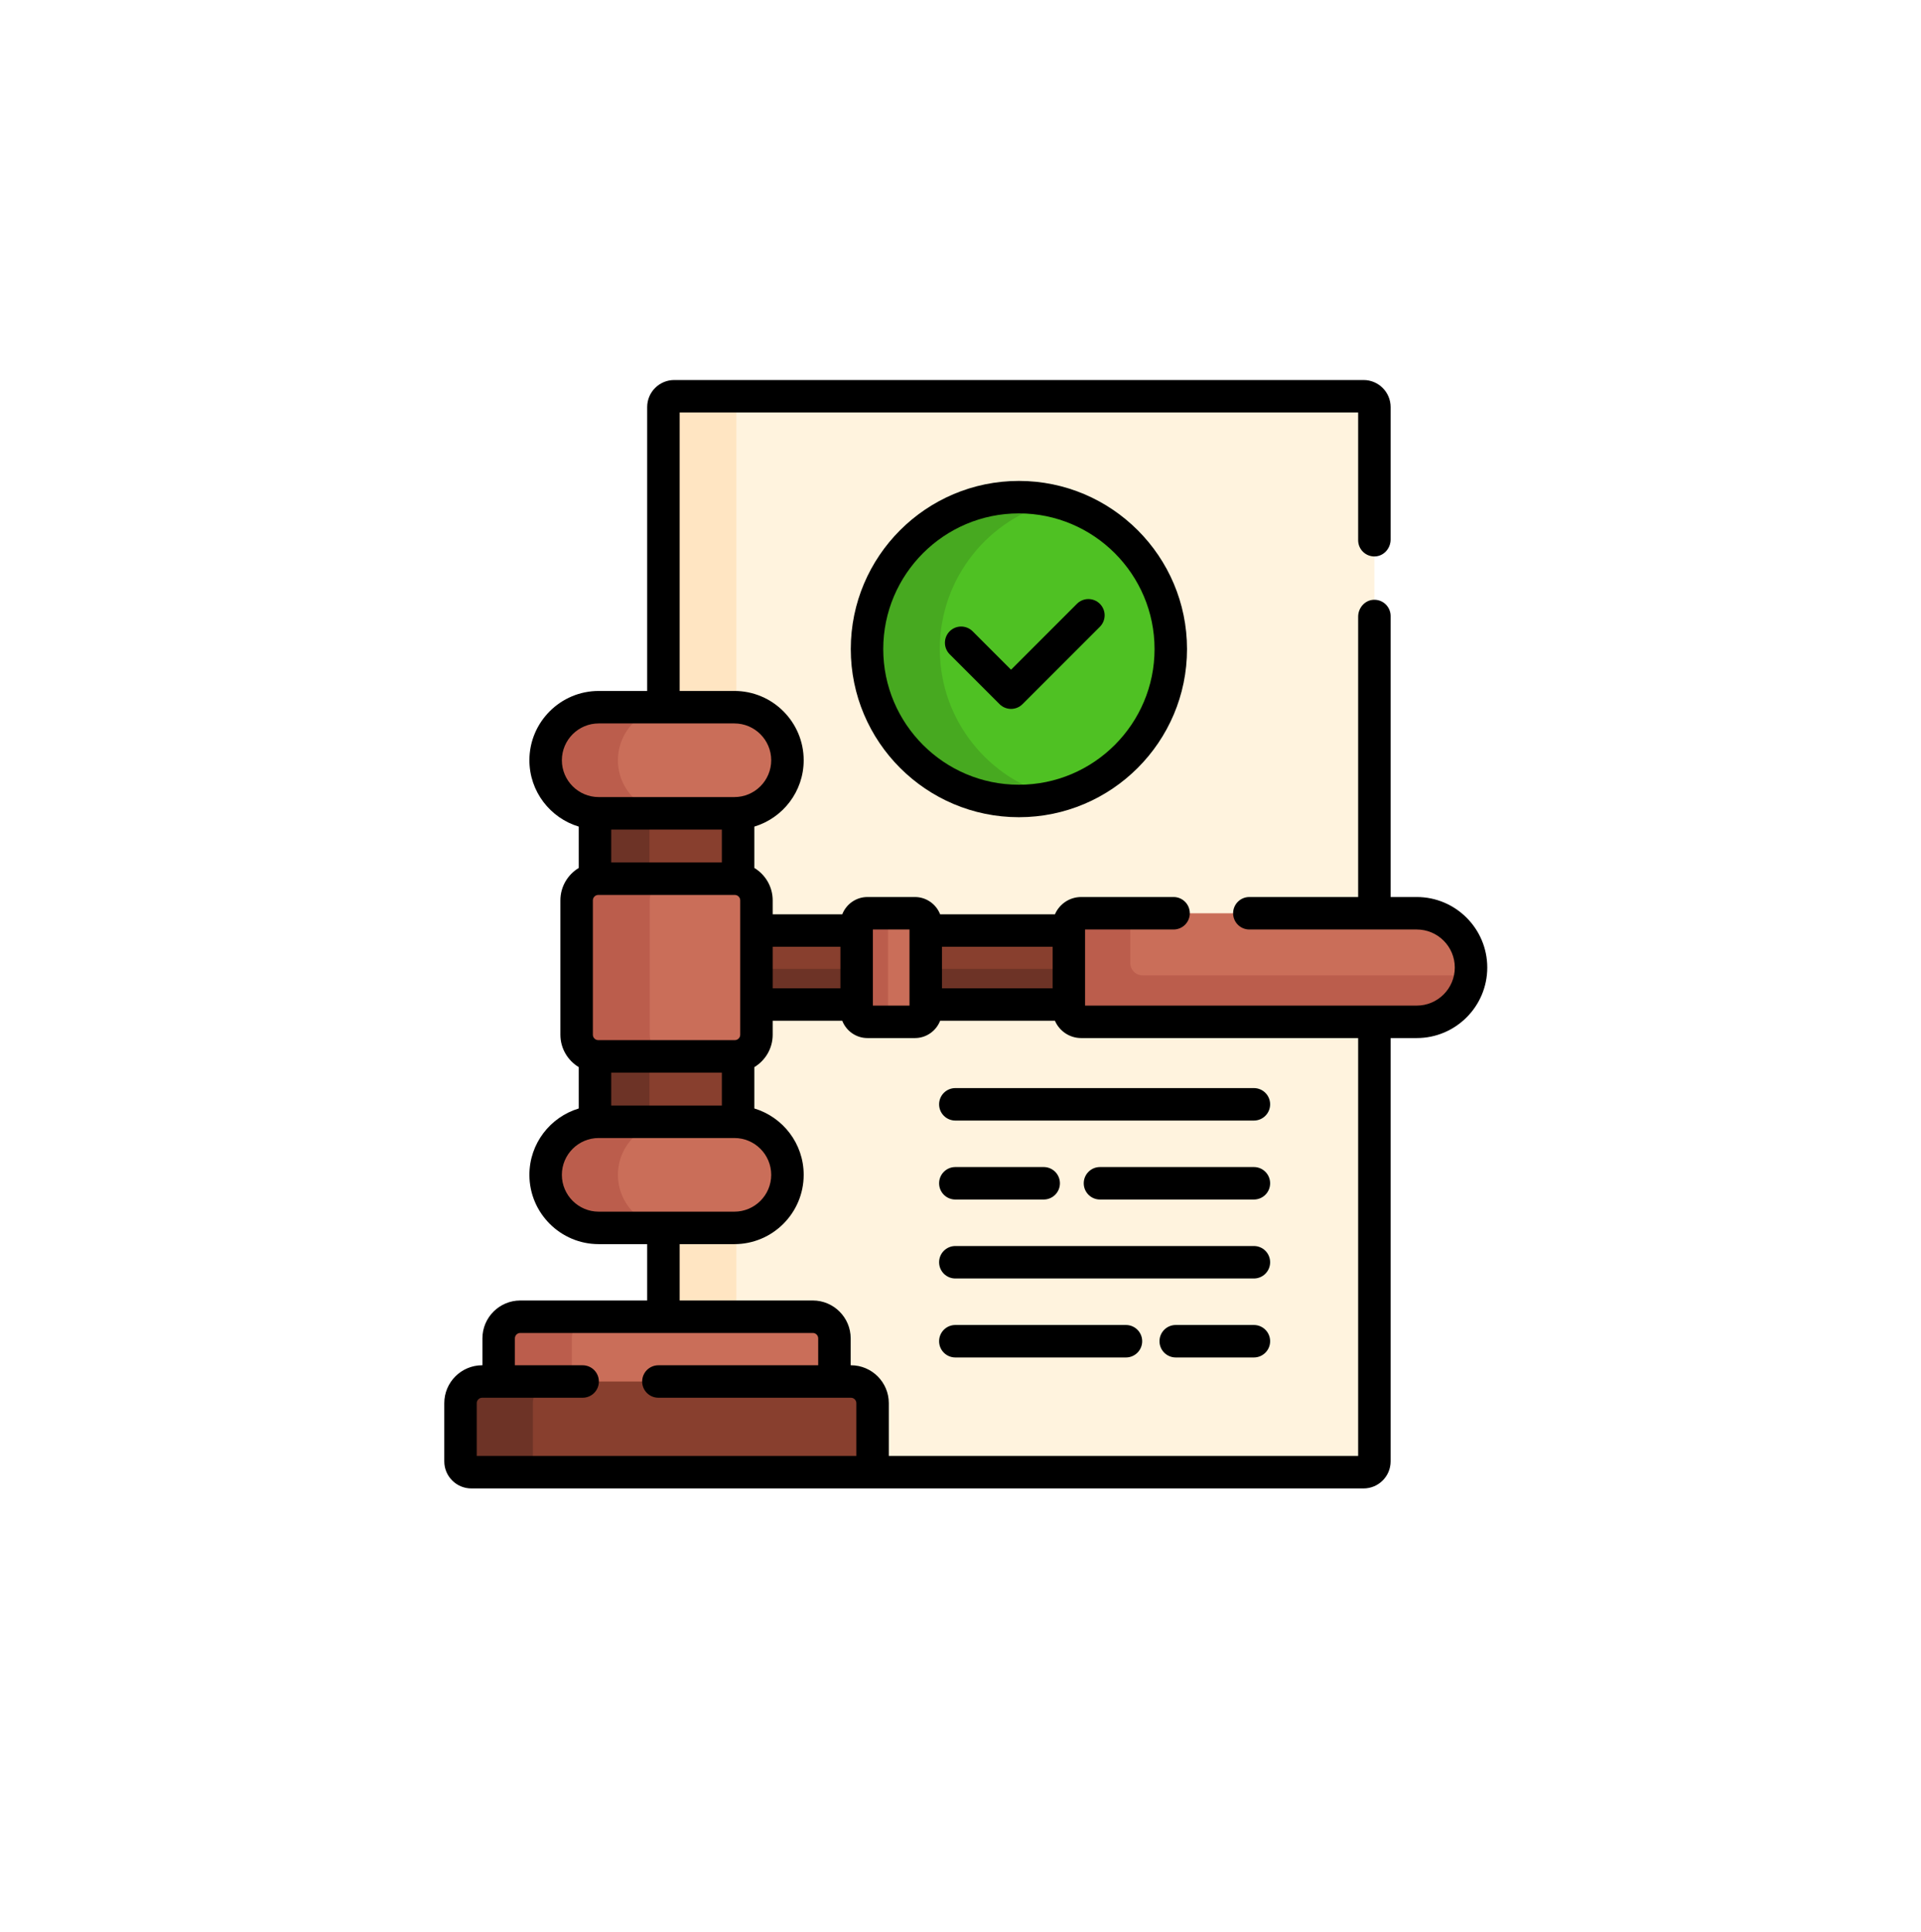 <svg width="182" height="183" viewBox="0 0 182 183" fill="none" xmlns="http://www.w3.org/2000/svg">
<g filter="url(#filter0_d_530_1504)">
<circle cx="91" cy="88" r="70" fill="white"/>
</g>
<path d="M129.186 37.538H63.879C63.607 37.538 63.346 37.646 63.154 37.838C62.962 38.031 62.853 38.291 62.853 38.563V66.993H69.579C72.354 66.993 74.605 69.243 74.605 72.019C74.605 74.677 72.541 76.851 69.929 77.032V83.266C70.913 83.417 71.668 84.264 71.668 85.291V98.02C71.668 99.047 70.913 99.895 69.929 100.045L69.929 106.28C72.541 106.46 74.605 108.634 74.605 111.292C74.605 114.068 72.354 116.318 69.579 116.318H62.853V124.734H77.006C78.139 124.734 79.057 125.652 79.057 126.785V130.865L79.057 130.871H80.619C81.752 130.871 82.67 131.789 82.67 132.921V139.462H130.212V38.563C130.212 38.291 130.104 38.031 129.912 37.838C129.719 37.646 129.458 37.538 129.186 37.538Z" fill="#FFF3DE"/>
<path d="M69.579 66.993C69.64 66.993 69.701 66.996 69.762 66.998V38.563C69.762 38.291 69.87 38.031 70.062 37.838C70.254 37.646 70.515 37.538 70.787 37.538H63.879C63.607 37.538 63.346 37.646 63.154 37.838C62.962 38.031 62.853 38.291 62.853 38.563V66.993H69.579ZM69.579 116.319H62.853V124.734H69.762V116.314C69.701 116.316 69.64 116.319 69.579 116.319Z" fill="#FFE5C2"/>
<path d="M71.668 88.149H81.161V95.162H71.668V88.149ZM87.706 88.149H101.265V95.162H87.706V88.149Z" fill="#883F2E"/>
<path d="M71.668 91.781H81.161V95.162H71.668V91.781ZM87.706 91.781H101.265V95.162H87.706V91.781Z" fill="#6D3326"/>
<path d="M139.369 91.656C139.369 94.496 137.067 96.799 134.226 96.799H102.434C102.124 96.799 101.826 96.676 101.607 96.456C101.388 96.237 101.265 95.94 101.265 95.63V87.682C101.265 87.372 101.388 87.074 101.607 86.855C101.826 86.636 102.124 86.513 102.434 86.513H134.226C137.067 86.513 139.369 88.816 139.369 91.656Z" fill="#CA6E59"/>
<path d="M108.254 92.396C107.944 92.396 107.647 92.273 107.428 92.054C107.209 91.835 107.086 91.537 107.086 91.227V86.513H102.434C102.124 86.513 101.826 86.636 101.607 86.855C101.388 87.074 101.265 87.372 101.265 87.682V95.63C101.265 95.94 101.388 96.237 101.607 96.456C101.826 96.676 102.124 96.799 102.434 96.799H134.226C136.815 96.799 138.956 94.886 139.315 92.396H108.254Z" fill="#BB5D4C"/>
<path d="M87.706 87.538V95.773C87.706 96.045 87.598 96.306 87.405 96.499C87.213 96.691 86.952 96.799 86.68 96.799H82.186C81.914 96.799 81.653 96.691 81.46 96.499C81.268 96.306 81.16 96.045 81.16 95.773V87.538C81.16 87.266 81.268 87.006 81.46 86.813C81.653 86.621 81.914 86.513 82.186 86.513H86.68C86.952 86.513 87.213 86.621 87.405 86.813C87.598 87.006 87.706 87.266 87.706 87.538Z" fill="#CA6E59"/>
<path d="M84.133 95.773V87.538C84.133 87.266 84.241 87.006 84.434 86.813C84.626 86.621 84.887 86.513 85.159 86.513H82.186C81.914 86.513 81.653 86.621 81.46 86.813C81.268 87.006 81.16 87.266 81.16 87.538V95.773C81.16 96.045 81.268 96.306 81.46 96.499C81.653 96.691 81.914 96.799 82.186 96.799H85.159C84.887 96.799 84.626 96.691 84.434 96.499C84.241 96.306 84.133 96.045 84.133 95.773Z" fill="#BB5D4C"/>
<path d="M69.617 100.071H56.682C56.576 100.071 56.472 100.061 56.37 100.045V106.28C56.487 106.271 56.604 106.267 56.721 106.266H69.578C69.696 106.266 69.813 106.272 69.929 106.28V100.045C69.826 100.062 69.721 100.071 69.617 100.071Z" fill="#883F2E"/>
<path d="M56.682 100.071C56.576 100.071 56.472 100.061 56.37 100.045V106.28C56.487 106.271 56.604 106.267 56.721 106.266H61.534V100.071L56.682 100.071Z" fill="#6D3326"/>
<path d="M56.682 83.24H69.617C69.723 83.24 69.827 83.251 69.929 83.266V77.032C69.813 77.04 69.696 77.045 69.578 77.045H56.721C56.603 77.045 56.486 77.04 56.37 77.032V83.266C56.473 83.25 56.578 83.241 56.682 83.24Z" fill="#883F2E"/>
<path d="M56.682 83.24H61.534V77.045H56.721C56.603 77.045 56.486 77.04 56.37 77.032V83.266C56.473 83.25 56.578 83.241 56.682 83.24Z" fill="#6D3326"/>
<path d="M71.668 85.291V98.021C71.668 99.153 70.75 100.072 69.617 100.072H56.683C55.55 100.072 54.632 99.153 54.632 98.021V85.291C54.632 84.158 55.55 83.24 56.683 83.24H69.617C70.75 83.24 71.668 84.158 71.668 85.291Z" fill="#CA6E59"/>
<path d="M61.558 98.021V85.291C61.558 84.158 62.477 83.24 63.609 83.24H56.683C55.55 83.24 54.632 84.158 54.632 85.291V98.021C54.632 99.153 55.55 100.072 56.683 100.072H63.609C62.477 100.072 61.558 99.153 61.558 98.021Z" fill="#BB5D4C"/>
<path d="M79.046 131.076C79.053 131.007 79.057 130.936 79.057 130.865V126.785C79.057 125.652 78.139 124.734 77.006 124.734H49.294C48.161 124.734 47.243 125.652 47.243 126.785V130.865C47.243 130.936 47.247 131.007 47.254 131.076H79.046Z" fill="#CA6E59"/>
<path d="M54.187 131.076C54.179 131.006 54.176 130.936 54.176 130.865V126.785C54.176 125.652 55.094 124.734 56.227 124.734H49.294C48.161 124.734 47.243 125.652 47.243 126.785V130.865C47.243 130.936 47.247 131.007 47.254 131.076H54.187Z" fill="#BB5D4C"/>
<path d="M82.67 139.462H44.655C44.383 139.462 44.123 139.354 43.93 139.162C43.738 138.969 43.63 138.709 43.63 138.437V132.922C43.63 131.789 44.548 130.871 45.681 130.871H80.619C81.751 130.871 82.67 131.789 82.67 132.922V139.462Z" fill="#883F2E"/>
<path d="M50.484 138.437V132.922C50.484 131.789 51.402 130.871 52.535 130.871H45.681C44.548 130.871 43.63 131.789 43.63 132.922V138.437C43.63 138.709 43.738 138.969 43.93 139.162C44.123 139.354 44.383 139.462 44.655 139.462H51.509C51.237 139.462 50.977 139.354 50.784 139.162C50.592 138.969 50.484 138.709 50.484 138.437Z" fill="#6D3326"/>
<path d="M74.605 111.293C74.605 114.068 72.355 116.319 69.579 116.319H56.721C53.946 116.319 51.695 114.068 51.695 111.293C51.695 108.517 53.946 106.267 56.721 106.267H69.579C72.355 106.267 74.605 108.517 74.605 111.293Z" fill="#CA6E59"/>
<path d="M58.542 111.293C58.542 108.517 60.792 106.267 63.568 106.267H56.721C53.946 106.267 51.695 108.517 51.695 111.293C51.695 114.068 53.946 116.319 56.721 116.319H63.568C60.792 116.319 58.542 114.068 58.542 111.293Z" fill="#BB5D4C"/>
<path d="M74.605 72.019C74.605 74.795 72.355 77.045 69.579 77.045H56.721C53.946 77.045 51.695 74.795 51.695 72.019C51.695 69.243 53.946 66.993 56.721 66.993H69.579C72.355 66.993 74.605 69.243 74.605 72.019Z" fill="#CA6E59"/>
<path d="M58.542 72.019C58.542 69.243 60.792 66.993 63.568 66.993H56.721C53.946 66.993 51.695 69.243 51.695 72.019C51.695 74.795 53.946 77.045 56.721 77.045H63.568C60.792 77.045 58.542 74.795 58.542 72.019Z" fill="#BB5D4C"/>
<path d="M96.533 75.876C104.48 75.876 110.923 69.434 110.923 61.486C110.923 53.539 104.48 47.096 96.533 47.096C88.585 47.096 82.143 53.539 82.143 61.486C82.143 69.434 88.585 75.876 96.533 75.876Z" fill="#4FC123"/>
<path d="M89.039 61.486C89.039 54.728 93.699 49.06 99.981 47.515C98.853 47.237 97.695 47.096 96.533 47.096C88.585 47.096 82.143 53.539 82.143 61.486C82.143 69.434 88.585 75.876 96.533 75.876C97.722 75.876 98.876 75.729 99.981 75.458C93.699 73.912 89.039 68.245 89.039 61.486Z" fill="#47A920"/>
<path d="M134.226 84.975H131.75V58.353C131.75 58.148 131.709 57.944 131.628 57.754C131.548 57.564 131.43 57.393 131.283 57.249C131.135 57.106 130.96 56.994 130.768 56.919C130.576 56.845 130.371 56.81 130.165 56.816C129.323 56.841 128.674 57.576 128.674 58.418V84.975H118.365C117.515 84.975 116.827 85.663 116.827 86.513C116.827 87.362 117.515 88.051 118.365 88.051H134.226C136.214 88.051 137.831 89.668 137.831 91.656C137.831 93.643 136.214 95.261 134.226 95.261H102.803V88.051H111.187C112.037 88.051 112.725 87.362 112.725 86.513C112.725 85.663 112.037 84.975 111.187 84.975H102.434C101.321 84.975 100.364 85.65 99.948 86.611H89.068C88.695 85.655 87.767 84.975 86.681 84.975H82.186C81.1 84.975 80.171 85.655 79.799 86.611H73.206V85.291C73.206 83.989 72.507 82.85 71.467 82.221V78.305C74.169 77.492 76.143 74.982 76.143 72.019C76.143 68.4 73.198 65.455 69.578 65.455H64.391V39.076H128.674V51.176C128.674 51.382 128.715 51.586 128.795 51.775C128.875 51.965 128.993 52.137 129.141 52.28C129.289 52.423 129.464 52.536 129.656 52.61C129.848 52.684 130.053 52.72 130.259 52.713C131.101 52.688 131.75 51.954 131.75 51.111V38.563C131.75 37.148 130.602 36 129.186 36H63.879C62.463 36 61.315 37.148 61.315 38.563V65.455H56.721C53.102 65.455 50.157 68.4 50.157 72.019C50.157 74.982 52.131 77.492 54.832 78.305V82.221C53.792 82.85 53.093 83.989 53.093 85.291V98.02C53.093 99.322 53.792 100.461 54.832 101.09V105.006C52.131 105.82 50.157 108.329 50.157 111.292C50.157 114.912 53.101 117.857 56.721 117.857H61.315V123.196H49.294C47.315 123.196 45.705 124.806 45.705 126.785V129.333H45.681C43.702 129.333 42.092 130.943 42.092 132.922V138.437C42.092 139.85 43.242 141 44.655 141H129.186C130.602 141 131.75 139.852 131.75 138.437V98.337H134.226C137.91 98.337 140.907 95.34 140.907 91.656C140.907 87.972 137.91 84.975 134.226 84.975ZM89.244 89.687H99.727V93.624H89.244V89.687ZM82.699 88.051H86.168V95.261H82.699V88.051ZM73.206 89.687H79.623V93.624H73.206V89.687ZM53.233 72.019C53.233 70.096 54.798 68.531 56.721 68.531H69.578C71.502 68.531 73.066 70.096 73.066 72.019C73.066 73.942 71.502 75.507 69.578 75.507H56.721C54.798 75.507 53.233 73.942 53.233 72.019ZM56.682 98.533C56.547 98.533 56.416 98.479 56.32 98.383C56.224 98.287 56.17 98.157 56.17 98.021V85.291C56.17 85.008 56.4 84.778 56.682 84.778H69.617C69.9 84.778 70.13 85.008 70.13 85.291V98.021C70.13 98.303 69.9 98.533 69.617 98.533H56.682ZM68.391 101.61V104.728H57.908V101.61H68.391ZM57.908 81.702V78.583H68.391V81.702H57.908ZM56.721 114.781C54.798 114.781 53.233 113.216 53.233 111.293C53.233 109.369 54.798 107.805 56.721 107.805H69.578C71.502 107.805 73.066 109.369 73.066 111.293C73.066 113.216 71.502 114.781 69.578 114.781H56.721ZM81.132 137.924H45.168V132.922C45.168 132.639 45.398 132.409 45.681 132.409H55.201C56.05 132.409 56.739 131.72 56.739 130.871C56.739 130.021 56.05 129.333 55.201 129.333H48.781V126.785C48.781 126.502 49.011 126.272 49.294 126.272H77.006C77.288 126.272 77.518 126.502 77.518 126.785V129.333H62.379C61.529 129.333 60.84 130.021 60.84 130.871C60.84 131.72 61.529 132.409 62.379 132.409H80.619C80.902 132.409 81.132 132.639 81.132 132.922V137.924ZM128.674 137.924H84.208V132.922C84.208 130.943 82.598 129.333 80.619 129.333H80.595V126.785C80.595 124.806 78.984 123.196 77.006 123.196H64.391V117.857H69.578C73.198 117.857 76.143 114.912 76.143 111.292C76.143 108.329 74.169 105.82 71.467 105.006V101.09C72.507 100.461 73.206 99.322 73.206 98.02V96.7H79.799C80.171 97.656 81.1 98.337 82.186 98.337H86.681C87.767 98.337 88.695 97.656 89.068 96.7H99.948C100.364 97.662 101.321 98.337 102.434 98.337H128.674V137.924H128.674Z" fill="black"/>
<path d="M80.605 61.486C80.605 70.269 87.75 77.415 96.533 77.415C105.316 77.415 112.461 70.269 112.461 61.486C112.461 52.703 105.316 45.558 96.533 45.558C87.75 45.558 80.605 52.703 80.605 61.486ZM109.385 61.486C109.385 68.573 103.619 74.338 96.533 74.338C89.446 74.338 83.681 68.573 83.681 61.486C83.681 54.4 89.446 48.634 96.533 48.634C103.619 48.634 109.385 54.4 109.385 61.486Z" fill="black"/>
<path d="M92.145 59.798C91.856 59.512 91.465 59.352 91.058 59.352C90.652 59.353 90.262 59.515 89.974 59.803C89.687 60.09 89.525 60.48 89.524 60.887C89.523 61.294 89.683 61.684 89.969 61.973L94.7 66.704C95.001 67.004 95.394 67.155 95.788 67.155C96.182 67.155 96.575 67.005 96.876 66.704L104.209 59.371C104.495 59.082 104.656 58.692 104.655 58.285C104.654 57.878 104.492 57.488 104.204 57.201C103.916 56.913 103.527 56.751 103.12 56.75C102.713 56.749 102.323 56.91 102.034 57.196L95.788 63.442L92.145 59.798ZM88.973 104.613C88.973 105.021 89.135 105.412 89.423 105.7C89.712 105.989 90.103 106.151 90.511 106.151H118.797C119.647 106.151 120.335 105.462 120.335 104.613C120.335 103.763 119.647 103.075 118.797 103.075H90.511C90.103 103.075 89.712 103.237 89.423 103.525C89.135 103.814 88.973 104.205 88.973 104.613ZM118.797 110.555H104.214C103.364 110.555 102.676 111.244 102.676 112.093C102.676 112.943 103.364 113.631 104.214 113.631H118.797C119.647 113.631 120.335 112.943 120.335 112.093C120.335 111.244 119.647 110.555 118.797 110.555ZM90.511 113.631H98.882C99.732 113.631 100.42 112.943 100.42 112.093C100.42 111.244 99.732 110.555 98.882 110.555H90.511C89.661 110.555 88.973 111.244 88.973 112.093C88.973 112.943 89.661 113.631 90.511 113.631ZM118.797 118.036H90.511C89.661 118.036 88.973 118.725 88.973 119.574C88.973 120.423 89.661 121.112 90.511 121.112H118.797C119.647 121.112 120.335 120.423 120.335 119.574C120.335 118.725 119.647 118.036 118.797 118.036ZM118.797 125.517H111.392C110.542 125.517 109.854 126.205 109.854 127.055C109.854 127.904 110.542 128.593 111.392 128.593H118.797C119.647 128.593 120.335 127.904 120.335 127.055C120.335 126.205 119.647 125.517 118.797 125.517ZM106.675 125.517H90.511C89.661 125.517 88.973 126.205 88.973 127.055C88.973 127.904 89.661 128.593 90.511 128.593H106.675C107.525 128.593 108.213 127.904 108.213 127.055C108.213 126.205 107.525 125.517 106.675 125.517Z" fill="black"/>
<defs>
<filter id="filter0_d_530_1504" x="0" y="0.5" width="182" height="182" filterUnits="userSpaceOnUse" color-interpolation-filters="sRGB">
<feFlood flood-opacity="0" result="BackgroundImageFix"/>
<feColorMatrix in="SourceAlpha" type="matrix" values="0 0 0 0 0 0 0 0 0 0 0 0 0 0 0 0 0 0 127 0" result="hardAlpha"/>
<feOffset dy="3.5"/>
<feGaussianBlur stdDeviation="10.5"/>
<feComposite in2="hardAlpha" operator="out"/>
<feColorMatrix type="matrix" values="0 0 0 0 0 0 0 0 0 0 0 0 0 0 0 0 0 0 0.06 0"/>
<feBlend mode="normal" in2="BackgroundImageFix" result="effect1_dropShadow_530_1504"/>
<feBlend mode="normal" in="SourceGraphic" in2="effect1_dropShadow_530_1504" result="shape"/>
</filter>
</defs>
</svg>

